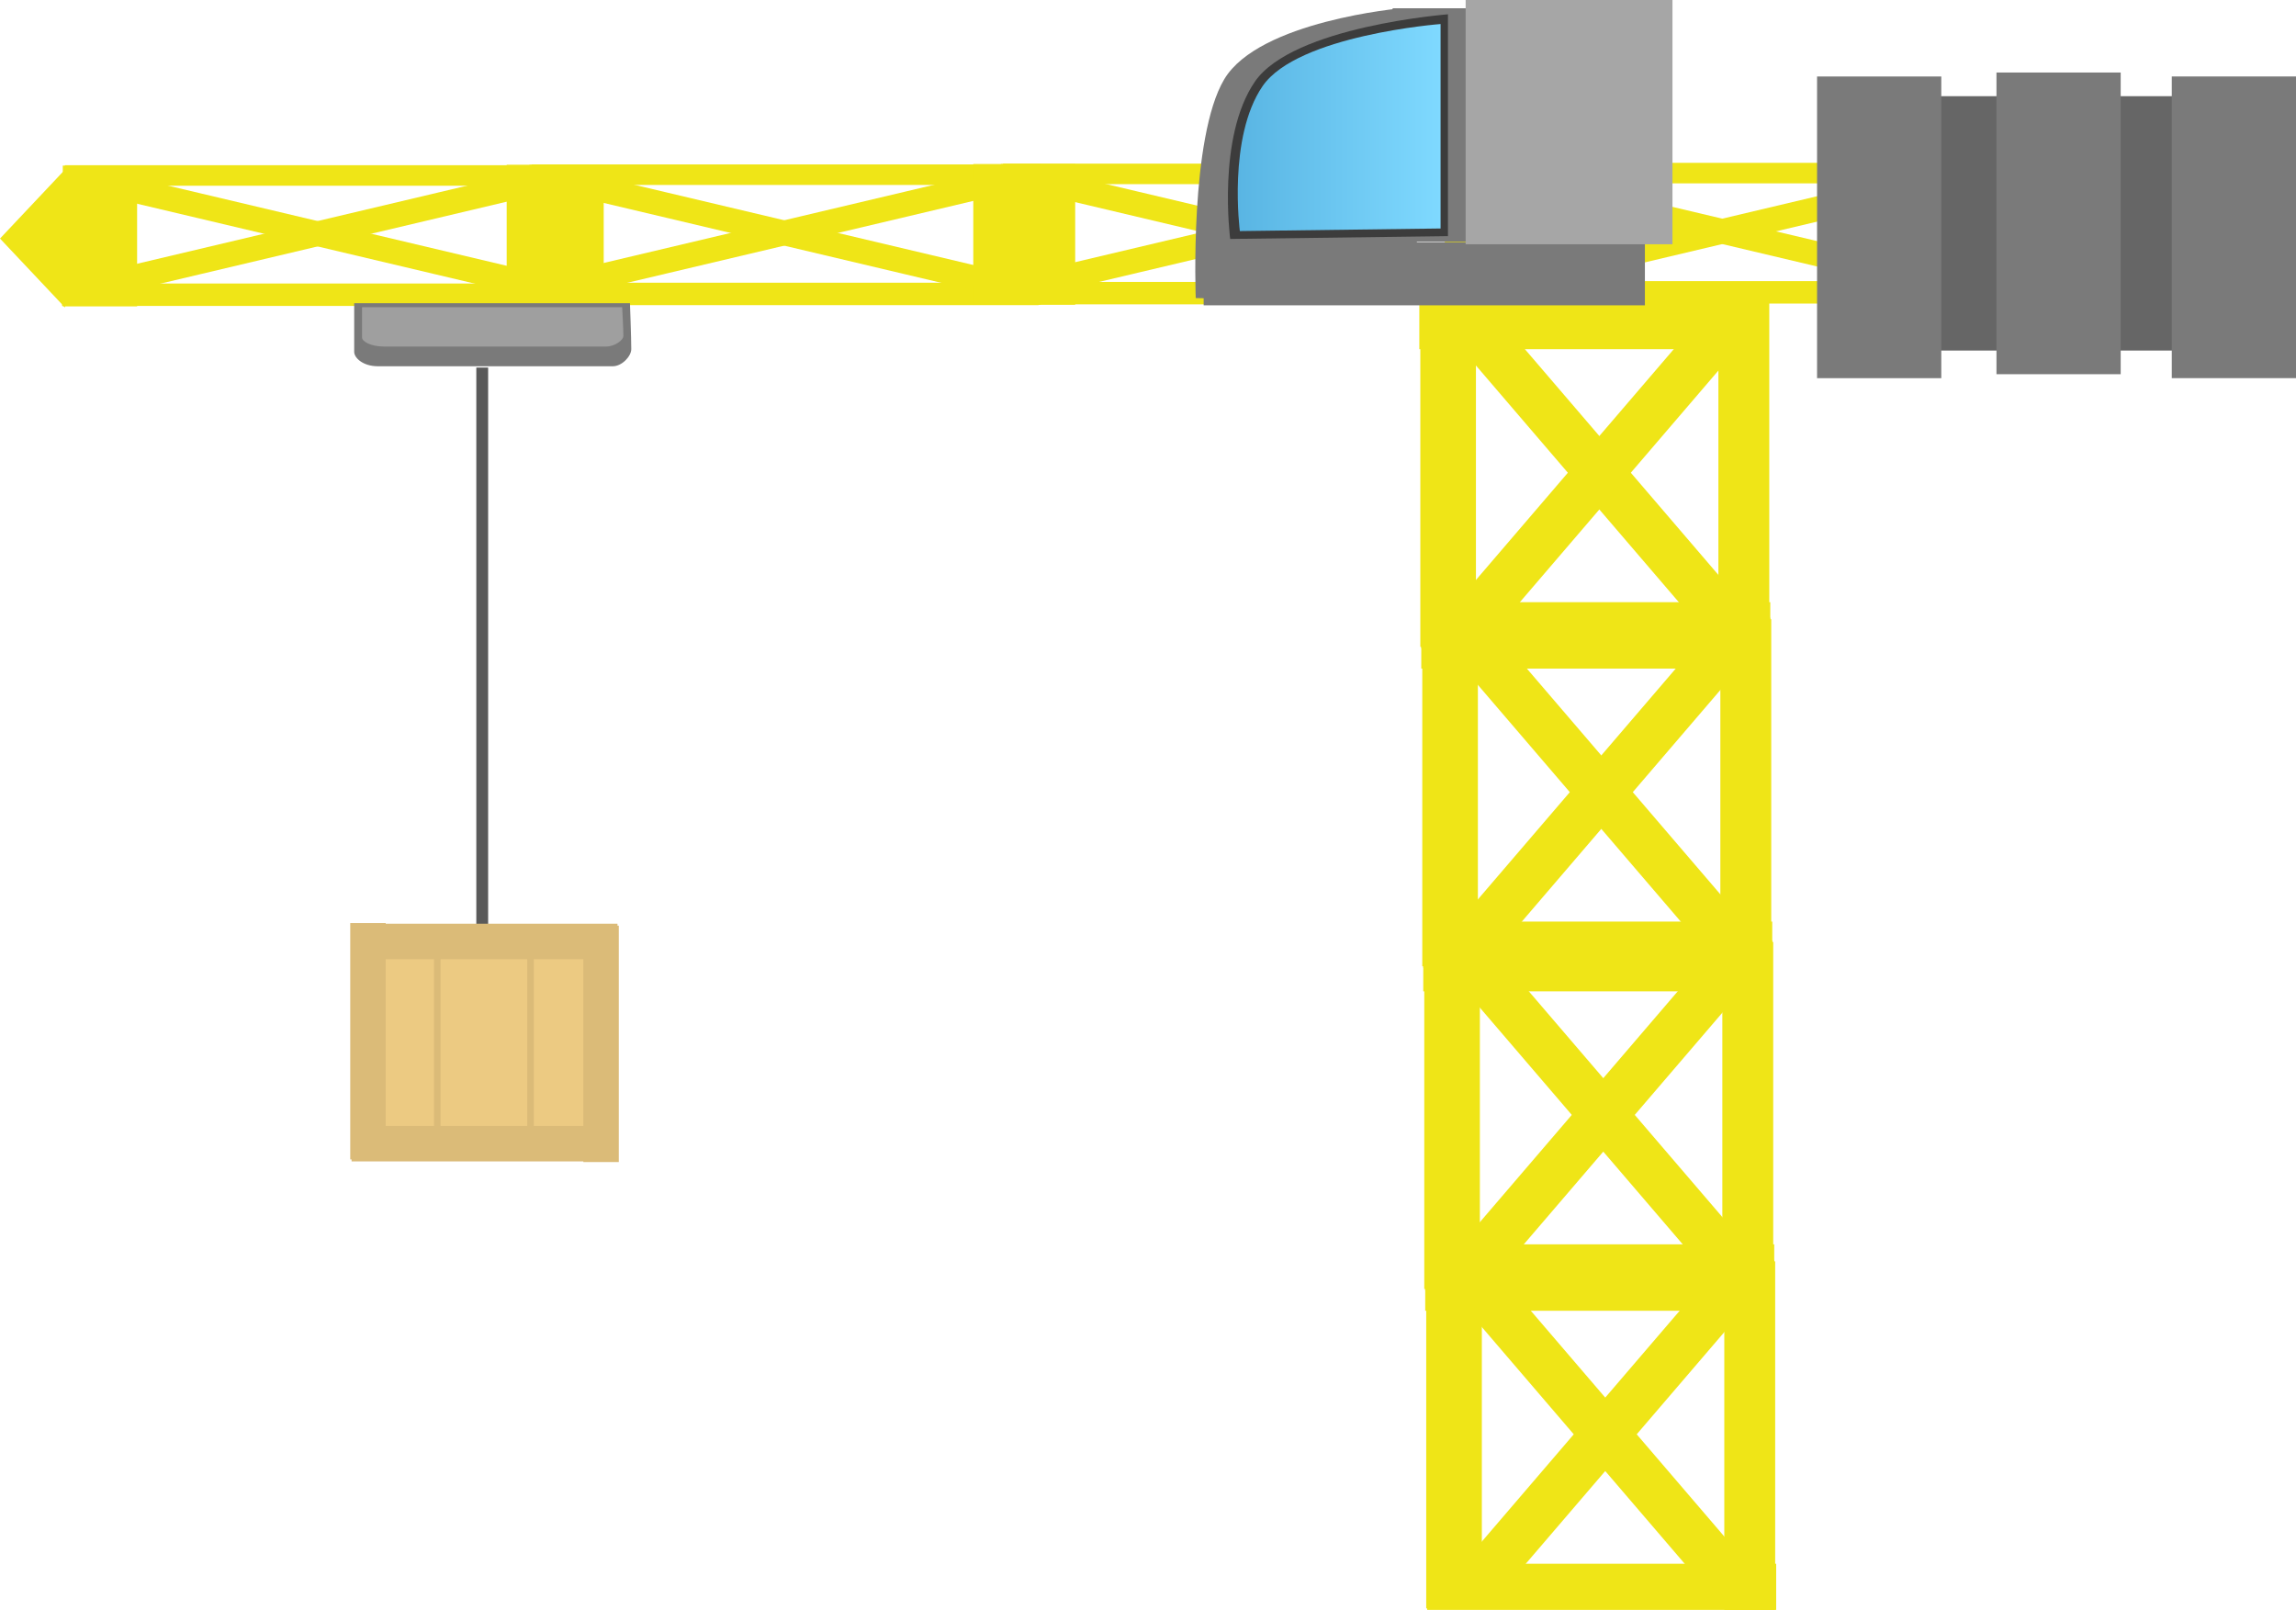 <svg version="1.1" xmlns="http://www.w3.org/2000/svg" xmlns:xlink="http://www.w3.org/1999/xlink" width="563.813" height="395.437" viewBox="0,0,563.813,395.437"><defs><linearGradient x1="256.014" y1="16.025" x2="305.818" y2="16.025" gradientUnits="userSpaceOnUse" id="color-1"><stop offset="0" stop-color="#59b5e3"/><stop offset="1" stop-color="#7fd9ff"/></linearGradient></defs><g transform="translate(47.934,15.297)"><g data-paper-data="{&quot;isPaintingLayer&quot;:true}" fill-rule="nonzero" stroke="none" stroke-width="0" stroke-linecap="butt" stroke-linejoin="miter" stroke-miterlimit="10" stroke-dasharray="" stroke-dashoffset="0" style="mix-blend-mode: normal"><g><g fill="#efe517"><g><path d="M300.846,143.538v-85.701h13.655v85.701z"/><path d="M300.599,57.954h85.701v12.494h-85.701z"/><path d="M386.535,58.32v85.701h-12.494v-85.701z" data-paper-data="{&quot;index&quot;:null}"/><path d="M386.782,143.904h-85.701v-11.333h85.701z" data-paper-data="{&quot;index&quot;:null}"/><path d="M369.995,139.196l-58.572,-68.334l8.913,-7.64l58.572,68.334z"/><path d="M311.034,131.167l58.572,-68.334l8.913,7.64l-58.572,68.334z" data-paper-data="{&quot;index&quot;:null}"/></g><g><path d="M301.327,221.971v-85.701h13.655v85.701z"/><path d="M301.08,136.387h85.701v12.494h-85.701z"/><path d="M387.016,136.753v85.701h-12.494v-85.701z" data-paper-data="{&quot;index&quot;:null}"/><path d="M387.263,222.337h-85.701v-11.333h85.701z" data-paper-data="{&quot;index&quot;:null}"/><path d="M370.476,217.629l-58.572,-68.334l8.913,-7.64l58.572,68.334z"/><path d="M311.515,209.601l58.572,-68.334l8.913,7.64l-58.572,68.334z" data-paper-data="{&quot;index&quot;:null}"/></g><g><g><path d="M301.814,301.224v-85.701h13.655v85.701z"/><path d="M301.566,215.64h85.701v12.494h-85.701z"/><path d="M387.502,216.006v85.701h-12.494v-85.701z" data-paper-data="{&quot;index&quot;:null}"/><path d="M387.75,301.59h-85.701v-11.333h85.701z" data-paper-data="{&quot;index&quot;:null}"/><path d="M370.962,296.882l-58.572,-68.334l8.913,-7.64l58.572,68.334z"/><path d="M312.002,288.853l58.572,-68.334l8.913,7.64l-58.572,68.334z" data-paper-data="{&quot;index&quot;:null}"/></g><g><path d="M302.295,379.657v-85.701h13.655v85.701z"/><path d="M302.047,294.073h85.701v12.494h-85.701z"/><path d="M387.983,294.439v85.701h-12.494v-85.701z" data-paper-data="{&quot;index&quot;:null}"/><path d="M388.23,380.024h-85.701v-11.333h85.701z" data-paper-data="{&quot;index&quot;:null}"/><path d="M371.443,375.316l-58.572,-68.334l8.913,-7.64l58.572,68.334z"/><path d="M312.482,367.287l58.572,-68.334l8.913,7.64l-58.572,68.334z" data-paper-data="{&quot;index&quot;:null}"/></g></g></g><g fill="#efe517"><g><path d="M92.509,59.827h-125.197v-5.507h125.197z"/><path d="M-32.517,59.926v-34.561h18.252v34.561z"/><path d="M-31.983,25.271h125.197v5.039h-125.197z" data-paper-data="{&quot;index&quot;:null}"/><path d="M93.044,25.171v34.561h-16.556v-34.561z" data-paper-data="{&quot;index&quot;:null}"/><path d="M86.166,31.941l-99.826,23.62l-11.161,-3.594l99.826,-23.62z"/><path d="M74.437,55.718l-99.826,-23.62l11.161,-3.594l99.826,23.62z" data-paper-data="{&quot;index&quot;:null}"/></g><g><path d="M207.09,59.633h-125.197v-5.507h125.197z"/><path d="M82.063,59.733v-34.561h18.252v34.561z"/><path d="M82.598,25.077h125.197v5.039h-125.197z" data-paper-data="{&quot;index&quot;:null}"/><path d="M207.625,24.977v34.561h-16.556v-34.561z" data-paper-data="{&quot;index&quot;:null}"/><path d="M200.747,31.747l-99.826,23.62l-11.161,-3.594l99.826,-23.62z"/><path d="M189.018,55.524l-99.826,-23.62l11.161,-3.594l99.826,23.62z" data-paper-data="{&quot;index&quot;:null}"/></g><g><g><path d="M322.867,59.436h-125.197v-5.507h125.197z"/><path d="M197.841,59.536v-34.561h18.252v34.561z"/><path d="M198.376,24.881h125.197v5.039h-125.197z" data-paper-data="{&quot;index&quot;:null}"/><path d="M323.402,24.781v34.561h-16.556v-34.561z" data-paper-data="{&quot;index&quot;:null}"/><path d="M316.525,31.551l-99.826,23.62l-11.161,-3.594l99.826,-23.62z"/><path d="M304.796,55.328l-99.826,-23.62l11.161,-3.594l99.826,23.62z" data-paper-data="{&quot;index&quot;:null}"/></g><g><path d="M437.448,59.243h-125.197v-5.507h125.197z"/><path d="M312.421,59.342v-34.561h18.252v34.561z"/><path d="M312.956,24.687h125.197v5.039h-125.197z" data-paper-data="{&quot;index&quot;:null}"/><path d="M437.983,24.587v34.561h-16.556v-34.561z" data-paper-data="{&quot;index&quot;:null}"/><path d="M431.105,31.357l-99.826,23.62l-11.161,-3.594l99.826,-23.62z"/><path d="M419.376,55.134l-99.826,-23.62l11.161,-3.594l99.826,23.62z" data-paper-data="{&quot;index&quot;:null}"/></g></g></g><g><path d="M404.56,70.781v-62.46h106.036v62.46z" fill="#666666"/><path d="M398.271,77.565v-74.08h30.504v74.08z" fill="#7a7a7a"/><path d="M442.326,76.591v-74.08h30.504v74.08z" fill="#7a7a7a"/><path d="M485.376,77.559v-74.08h30.504v74.08z" fill="#7a7a7a"/></g><g><path d="M245.697,57.896c0,0 -1.557,-39.382 7,-53.731c8.557,-14.349 43.465,-17.431 43.465,-17.431l4.837,72.371z" fill="#7a7a7a"/><path d="M294.044,44.071v-57.336h18.157v57.336z" fill="#7a7a7a"/><path d="M254.155,43.379c0,0 -3.283,-24.99 6.054,-38.612c9.337,-13.622 47.423,-16.548 47.423,-16.548v54.47z" fill="#3c3c3c"/><path d="M256.529,41.444c0,0 -3.025,-23.032 5.58,-35.588c8.605,-12.555 43.709,-15.252 43.709,-15.252v50.204z" fill="url(#color-1)"/></g><path d="M247.642,59.676v-15.478h108.349v15.478z" fill="#7a7a7a"/><path d="M311.974,44.681v-59.979h50.788v59.979z" fill="#a6a6a6"/><path d="M-31.956,60.228l-15.978,-16.948l15.978,-16.948z" fill="#efe517"/><g><path d="M39.042,71.091c0,-2.807 0,-11.931 0,-11.931h67.718c0,0 0.322,8.437 0.322,11.286c0,1.736 -2.291,4.192 -4.515,4.192c-6.92,0 -43.378,0 -57.722,0c-3.598,0 -5.804,-2.017 -5.804,-3.547z" fill="#7a7a7a"/><path d="M40.976,67.585c0,-1.754 0,-7.457 0,-7.457h63.867c0,0 0.304,5.273 0.304,7.054c0,1.085 -2.161,2.62 -4.258,2.62c-6.526,0 -40.911,0 -54.439,0c-3.393,0 -5.474,-1.26 -5.474,-2.217z" fill="#9f9f9f"/></g><path d="M69.031,221.038v-146.077h2.902v146.077z" fill="#5a5a5a"/><g><path d="M43.234,265.861v-48.37h59.979v48.37z" fill="#ecca82"/><path d="M38.074,269.408v-58.044h8.707v58.044z" fill="#dbbb78"/><path d="M103.696,220.232h-58.044v-8.707h58.044z" fill="#dbbb78"/><path d="M104.019,212.009v58.044h-8.707v-58.044z" data-paper-data="{&quot;index&quot;:null}" fill="#dbbb78"/><path d="M38.397,261.185h58.044v8.707h-58.044z" data-paper-data="{&quot;index&quot;:null}" fill="#dbbb78"/><path d="M58.641,268.57v-50.305h1.612v50.305z" fill="#dbbb78"/><path d="M81.536,266.635v-50.305h1.612v50.305z" fill="#dbbb78"/></g></g></g></g></svg>